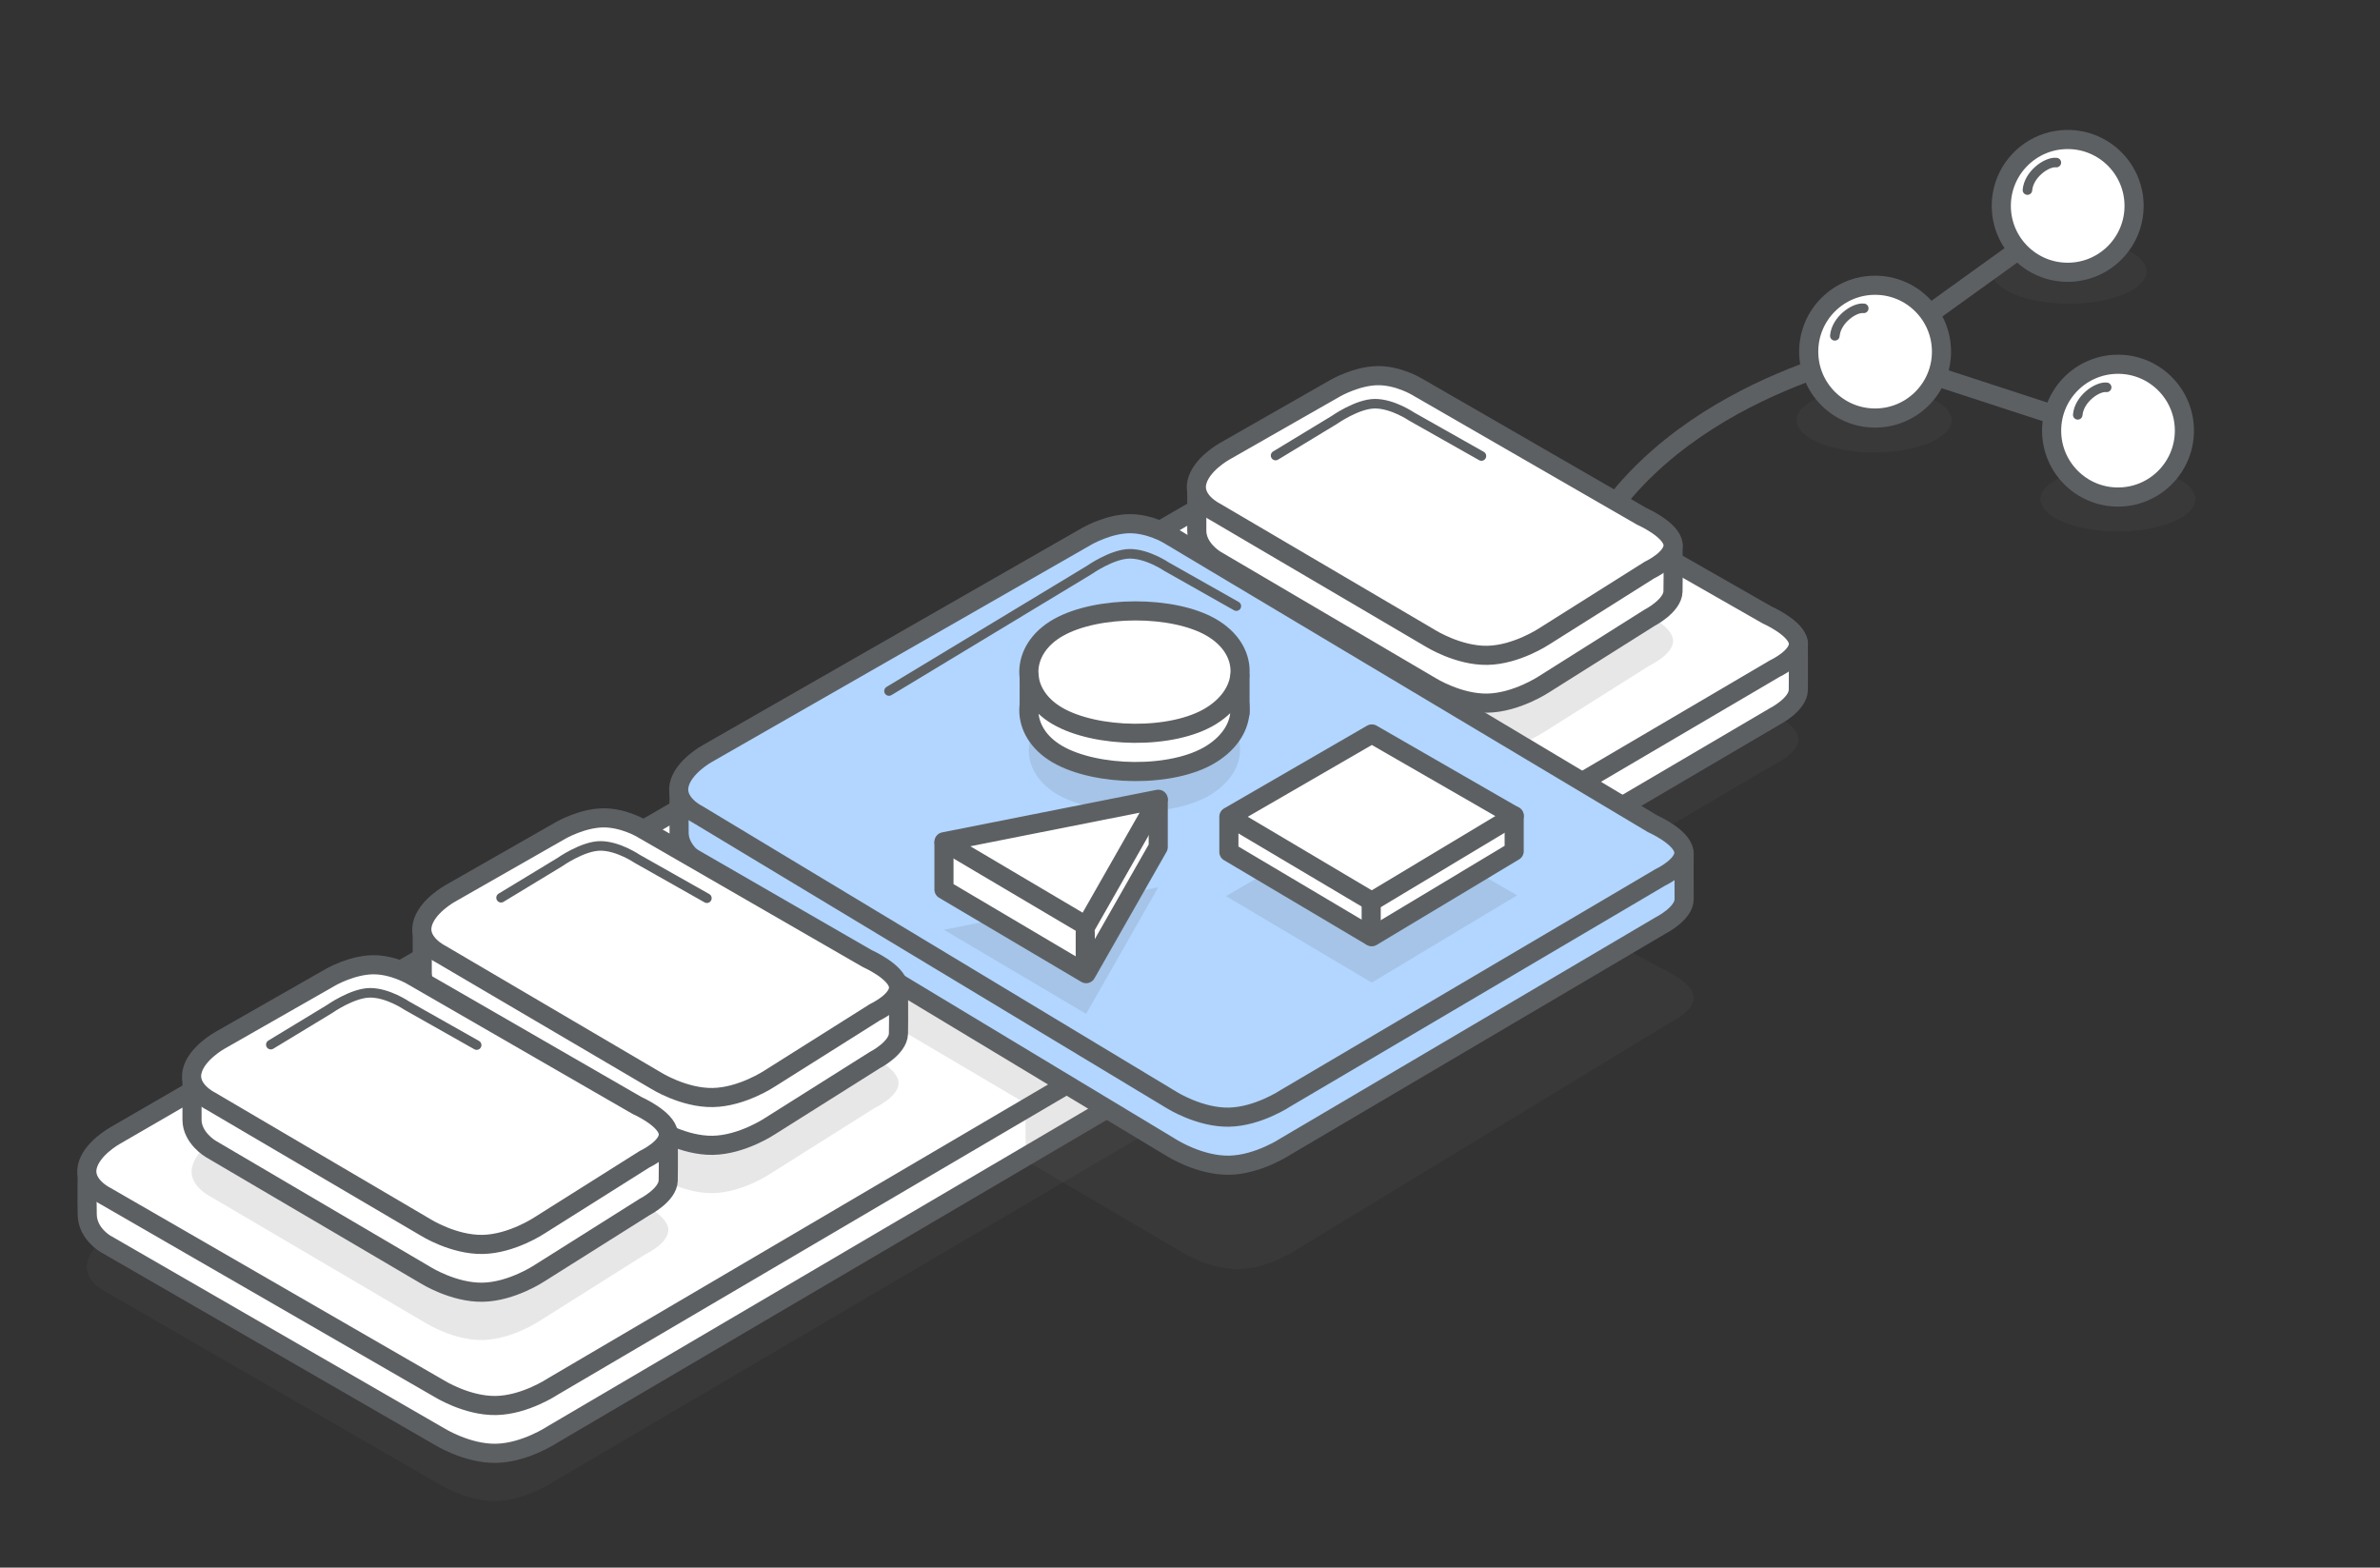 <?xml version="1.0" encoding="UTF-8" standalone="no"?>
<svg width="249px" height="164px" viewBox="0 0 249 164" version="1.1" xmlns="http://www.w3.org/2000/svg" xmlns:xlink="http://www.w3.org/1999/xlink">
    <rect x="0" y="0" width="249" height="164" fill="#333333" stroke="none"/>
    <!-- Generator: Sketch 39.1 (31720) - http://www.bohemiancoding.com/sketch -->
    <title>responsive-images</title>
    <desc>Created with Sketch.</desc>
    <defs></defs>
    <g id="Page-1" stroke="none" stroke-width="1" fill="none" fill-rule="evenodd">
        <g id="responsive-images">
            <ellipse id="Oval-12" fill-opacity="0.15" fill="#5D6063" cx="221.58" cy="52.219" rx="8.096" ry="3.377"></ellipse>
            <path d="M165.272,58.719 C173.349,41.053 196.427,36.763 196.427,36.763 L216.953,21.987" id="Path-435" stroke="#5D6063" stroke-width="2" stroke-linejoin="round"></path>
            <path d="M196.693,37.457 L222.119,45.755" id="Path-436" stroke="#5D6063" stroke-width="2" stroke-linejoin="round"></path>
            <path d="M11.071,135.148 L45.921,155.257 C45.921,155.257 48.836,157.094 51.89,157.041 C54.945,156.988 57.844,155.049 57.844,155.049 L185.672,79.952 C185.672,79.952 188.354,78.703 188.141,77.193 C187.928,75.683 184.881,74.337 184.881,74.337 L149.374,54.062 C149.374,54.062 147.43,52.881 145.25,52.916 C143.07,52.95 140.887,54.196 140.887,54.196 L12.059,128.793 C12.059,128.793 9.531,130.177 9.127,132.096 C8.723,134.015 11.071,135.148 11.071,135.148 Z" id="Path-43" fill-opacity="0.15" fill="#5D6063"></path>
            <ellipse id="Oval-12" fill-opacity="0.15" fill="#5D6063" cx="196.077" cy="43.955" rx="8.096" ry="3.377"></ellipse>
            <ellipse id="Oval-12" fill-opacity="0.15" fill="#5D6063" cx="216.472" cy="28.393" rx="8.096" ry="3.377"></ellipse>
            <g id="Oval-1-+-Path-432" transform="translate(213.898, 37.808)" stroke="#5D6063" fill="#FFFFFF" stroke-linecap="round" stroke-linejoin="round">
                <circle id="Oval-1" stroke-width="2" cx="7.692" cy="7.245" r="6.945"></circle>
                <path d="M6.505,2.714 C5.521,2.592 3.623,3.927 3.481,5.59" id="Path-432"></path>
            </g>
            <g id="Oval-1-+-Path-432" transform="translate(188.484, 29.543)" stroke="#5D6063" fill="#FFFFFF" stroke-linecap="round" stroke-linejoin="round">
                <circle id="Oval-1" stroke-width="2" cx="7.692" cy="7.245" r="6.945"></circle>
                <path d="M6.505,2.714 C5.521,2.592 3.623,3.927 3.481,5.59" id="Path-432"></path>
            </g>
            <g id="Oval-1-+-Path-432" transform="translate(208.633, 14.295)" stroke="#5D6063" fill="#FFFFFF" stroke-linecap="round" stroke-linejoin="round">
                <circle id="Oval-1" stroke-width="2" cx="7.692" cy="7.245" r="6.945"></circle>
                <path d="M6.505,2.714 C5.521,2.592 3.623,3.927 3.481,5.59" id="Path-432"></path>
            </g>
            <path d="M11.071,130.148 L45.921,150.257 C45.921,150.257 48.836,152.094 51.89,152.041 C54.945,151.988 57.844,150.049 57.844,150.049 L185.672,74.952 C185.672,74.952 188.113,73.708 188.141,72.193 C188.167,70.726 188.141,67.337 188.141,67.337 L149.374,49.062 C149.374,49.062 147.43,47.881 145.25,47.916 C143.07,47.95 140.887,49.196 140.887,49.196 L9.127,122.793 C9.127,122.793 9.082,125.095 9.127,127.096 C9.172,129.097 11.071,130.148 11.071,130.148 Z" id="Path-43" stroke="#5D6063" stroke-width="2" stroke-linecap="round" stroke-linejoin="round" fill="#FFFFFF"></path>
            <path d="M11.071,125.148 L45.921,145.257 C45.921,145.257 48.836,147.094 51.89,147.041 C54.945,146.988 57.844,145.049 57.844,145.049 L185.672,69.952 C185.672,69.952 188.354,68.703 188.141,67.193 C187.928,65.683 184.881,64.337 184.881,64.337 L149.374,44.062 C149.374,44.062 147.43,42.881 145.25,42.916 C143.07,42.95 140.887,44.196 140.887,44.196 L12.059,118.793 C12.059,118.793 9.531,120.177 9.127,122.096 C8.723,124.015 11.071,125.148 11.071,125.148 Z" id="Path-43" stroke="#5D6063" stroke-width="2" stroke-linecap="round" stroke-linejoin="round" fill="#FFFFFF"></path>
            <path d="M127.155,63.56 L149.644,76.775 C149.644,76.775 152.559,78.613 155.613,78.56 C158.667,78.506 161.567,76.568 161.567,76.568 L172.563,69.639 C172.563,69.639 175.244,68.39 175.031,66.88 C174.818,65.37 171.771,64.024 171.771,64.024 L148.232,50.449 C148.232,50.449 146.288,49.268 144.108,49.302 C141.928,49.337 139.745,50.583 139.745,50.583 L128.142,57.204 C128.142,57.204 125.614,58.588 125.21,60.507 C124.806,62.426 127.155,63.56 127.155,63.56 Z" id="Path-43" fill-opacity="0.15" fill="#5D6063"></path>
            <path d="M72.994,95.203 L107.276,115.427 L107.323,121.413 L123.644,130.986 C123.644,130.986 126.559,132.824 129.613,132.77 C132.667,132.717 135.567,130.779 135.567,130.779 L174.727,106.981 C174.727,106.981 177.408,105.732 177.195,104.223 C176.983,102.713 173.936,101.367 173.936,101.367 L156.479,91.94 L156.24,85.868 L122.247,65.935 C122.247,65.935 120.303,64.754 118.123,64.789 C115.944,64.823 113.761,66.069 113.761,66.069 L73.981,88.847 C73.981,88.847 71.453,90.232 71.049,92.15 C70.645,94.069 72.994,95.203 72.994,95.203 Z" id="Path-43" fill-opacity="0.15" fill="#5D6063"></path>
            <path d="M127.155,58.56 L149.644,71.775 C149.644,71.775 152.559,73.613 155.613,73.56 C158.667,73.506 161.567,71.568 161.567,71.568 L172.563,64.639 C172.563,64.639 174.994,63.395 175.031,61.88 C175.067,60.443 175.031,57.024 175.031,57.024 L148.232,45.449 C148.232,45.449 146.288,44.268 144.108,44.302 C141.928,44.337 139.745,45.583 139.745,45.583 L125.21,51.204 C125.21,51.204 125.217,53.606 125.21,55.507 C125.203,57.408 127.155,58.56 127.155,58.56 Z" id="Path-43" stroke="#5D6063" stroke-width="2" stroke-linecap="round" stroke-linejoin="round" fill="#FFFFFF"></path>
            <path d="M127.155,53.56 L149.644,66.775 C149.644,66.775 152.559,68.613 155.613,68.56 C158.667,68.506 161.567,66.568 161.567,66.568 L172.563,59.639 C172.563,59.639 175.244,58.39 175.031,56.88 C174.818,55.37 171.771,54.024 171.771,54.024 L148.232,40.449 C148.232,40.449 146.288,39.268 144.108,39.302 C141.928,39.337 139.745,40.583 139.745,40.583 L128.142,47.204 C128.142,47.204 125.614,48.588 125.21,50.507 C124.806,52.426 127.155,53.56 127.155,53.56 Z" id="Path-43" stroke="#5D6063" stroke-width="2" stroke-linecap="round" stroke-linejoin="round" fill="#FFFFFF"></path>
            <g id="Path-255" transform="translate(132.713, 41.268)" stroke-linecap="round" stroke="#5D6063" stroke-linejoin="round">
                <path d="M0.742,6.39 L6.874,2.672 C6.874,2.672 9.289,0.967 11.143,0.967 C12.998,0.967 14.973,2.311 14.973,2.311 L22.277,6.438"></path>
            </g>
            <path d="M72.994,90.203 L122.631,120.117 C122.631,120.117 125.546,121.955 128.6,121.901 C131.654,121.848 134.554,119.91 134.554,119.91 L173.726,96.824 C173.726,96.824 176.211,95.58 176.195,94.065 C176.184,93.048 176.195,89.209 176.195,89.209 L122.247,60.935 C122.247,60.935 120.303,59.754 118.123,59.789 C115.944,59.823 113.761,61.069 113.761,61.069 L71.049,82.847 C71.049,82.847 71.029,85.262 71.049,87.15 C71.07,89.039 72.994,90.203 72.994,90.203 Z" id="Path-43" stroke="#5D6063" stroke-width="2" stroke-linecap="round" stroke-linejoin="round" fill="#B2D6FF"></path>
            <path d="M72.994,85.203 L122.595,115.09 C122.595,115.09 125.509,116.927 128.564,116.874 C131.618,116.821 134.517,114.883 134.517,114.883 L173.69,91.797 C173.69,91.797 176.371,90.548 176.158,89.038 C175.945,87.528 172.898,86.182 172.898,86.182 L122.247,55.935 C122.247,55.935 120.303,54.754 118.123,54.789 C115.944,54.823 113.761,56.069 113.761,56.069 L73.981,78.847 C73.981,78.847 71.453,80.232 71.049,82.15 C70.645,84.069 72.994,85.203 72.994,85.203 Z" id="Path-43" stroke="#5D6063" stroke-width="2" stroke-linecap="round" stroke-linejoin="round" fill="#B2D6FF"></path>
            <path d="M46.121,109.822 L68.61,123.037 C68.61,123.037 71.525,124.875 74.579,124.821 C77.634,124.768 80.533,122.83 80.533,122.83 L91.529,115.901 C91.529,115.901 94.211,114.652 93.998,113.142 C93.785,111.632 90.738,110.286 90.738,110.286 L67.198,96.711 C67.198,96.711 65.254,95.53 63.074,95.564 C60.895,95.599 58.712,96.844 58.712,96.844 L47.109,103.466 C47.109,103.466 44.58,104.85 44.176,106.769 C43.773,108.688 46.121,109.822 46.121,109.822 Z" id="Path-43" fill-opacity="0.15" fill="#5D6063"></path>
            <path d="M46.121,104.822 L68.61,118.037 C68.61,118.037 71.525,119.875 74.579,119.821 C77.634,119.768 80.533,117.83 80.533,117.83 L91.529,110.901 C91.529,110.901 93.96,109.657 93.998,108.142 C94.033,106.705 93.998,103.286 93.998,103.286 L67.198,91.711 C67.198,91.711 65.254,90.53 63.074,90.564 C60.895,90.599 58.712,91.844 58.712,91.844 L44.176,97.466 C44.176,97.466 44.184,99.868 44.176,101.769 C44.169,103.67 46.121,104.822 46.121,104.822 Z" id="Path-43" stroke="#5D6063" stroke-width="2" stroke-linecap="round" stroke-linejoin="round" fill="#FFFFFF"></path>
            <path d="M46.121,99.822 L68.61,113.037 C68.61,113.037 71.525,114.875 74.579,114.821 C77.634,114.768 80.533,112.83 80.533,112.83 L91.529,105.901 C91.529,105.901 94.211,104.652 93.998,103.142 C93.785,101.632 90.738,100.286 90.738,100.286 L67.198,86.711 C67.198,86.711 65.254,85.53 63.074,85.564 C60.895,85.599 58.712,86.844 58.712,86.844 L47.109,93.466 C47.109,93.466 44.58,94.85 44.176,96.769 C43.773,98.688 46.121,99.822 46.121,99.822 Z" id="Path-43" stroke="#5D6063" stroke-width="2" stroke-linecap="round" stroke-linejoin="round" fill="#FFFFFF"></path>
            <g id="Path-255" transform="translate(51.679, 87.53)" stroke-linecap="round" stroke="#5D6063" stroke-linejoin="round">
                <path d="M0.742,6.39 L6.874,2.672 C6.874,2.672 9.289,0.967 11.143,0.967 C12.998,0.967 14.973,2.311 14.973,2.311 L22.277,6.438"></path>
            </g>
            <path d="M22.034,125.189 L44.523,138.405 C44.523,138.405 47.438,140.242 50.492,140.189 C53.546,140.136 56.446,138.198 56.446,138.198 L67.442,131.269 C67.442,131.269 70.123,130.02 69.91,128.51 C69.697,127 66.65,125.654 66.65,125.654 L43.111,112.079 C43.111,112.079 41.167,110.898 38.987,110.932 C36.807,110.967 34.624,112.212 34.624,112.212 L23.021,118.834 C23.021,118.834 20.493,120.218 20.089,122.137 C19.685,124.056 22.034,125.189 22.034,125.189 Z" id="Path-43" fill-opacity="0.15" fill="#5D6063"></path>
            <path d="M22.034,120.189 L44.523,133.405 C44.523,133.405 47.438,135.242 50.492,135.189 C53.546,135.136 56.446,133.198 56.446,133.198 L67.442,126.269 C67.442,126.269 69.873,125.025 69.91,123.51 C69.946,122.073 69.91,118.654 69.91,118.654 L43.111,107.079 C43.111,107.079 41.167,105.898 38.987,105.932 C36.807,105.967 34.624,107.212 34.624,107.212 L20.089,112.834 C20.089,112.834 20.096,115.236 20.089,117.137 C20.082,119.038 22.034,120.189 22.034,120.189 Z" id="Path-43" stroke="#5D6063" stroke-width="2" stroke-linecap="round" stroke-linejoin="round" fill="#FFFFFF"></path>
            <path d="M22.034,115.189 L44.523,128.405 C44.523,128.405 47.438,130.242 50.492,130.189 C53.546,130.136 56.446,128.198 56.446,128.198 L67.442,121.269 C67.442,121.269 70.123,120.02 69.91,118.51 C69.697,117 66.65,115.654 66.65,115.654 L43.111,102.079 C43.111,102.079 41.167,100.898 38.987,100.932 C36.807,100.967 34.624,102.212 34.624,102.212 L23.021,108.834 C23.021,108.834 20.493,110.218 20.089,112.137 C19.685,114.056 22.034,115.189 22.034,115.189 Z" id="Path-43" stroke="#5D6063" stroke-width="2" stroke-linecap="round" stroke-linejoin="round" fill="#FFFFFF"></path>
            <g id="Path-255" transform="translate(27.592, 102.898)" stroke-linecap="round" stroke="#5D6063" stroke-linejoin="round">
                <path d="M0.742,6.39 L6.874,2.672 C6.874,2.672 9.289,0.967 11.143,0.967 C12.998,0.967 14.973,2.311 14.973,2.311 L22.277,6.438"></path>
            </g>
            <path d="" id="Path-380" stroke="#979797"></path>
            <g id="Group-5" transform="translate(127.269, 76.113)">
                <polygon id="Path-3" fill-opacity="0.15" fill="#5D6063" points="0.999 17.635 16.256 8.807 31.447 17.554 16.247 26.681"></polygon>
                <g id="Group" transform="translate(1, 0)" stroke="#5D6063" stroke-width="2" fill="#FFFFFF" stroke-linecap="round" stroke-linejoin="round">
                    <polygon id="Path-3" points="0.299 13.019 0.299 9.505 15.255 4.365 30.147 9.235 30.147 12.939 15.247 21.887"></polygon>
                    <polygon id="Path-3" points="0.299 9.325 15.255 0.671 30.147 9.245 15.247 18.193"></polygon>
                    <path d="M15.188,18.013 L15.188,21.816" id="Path-2"></path>
                </g>
            </g>
            <g id="Group-4" transform="translate(98, 83)">
                <polygon id="Path-5" fill-opacity="0.15" fill="#5D6063" points="23.177 9.824 15.634 23.067 0.76 14.27"></polygon>
                <g id="Group-3" stroke="#5D6063" stroke-width="2" fill="#FFFFFF" stroke-linecap="round" stroke-linejoin="round">
                    <polygon id="Path-5" points="0.76 5.246 23.177 0.721 23.177 5.616 15.634 18.86 0.76 10.063"></polygon>
                    <polygon id="Path-5" points="23.177 0.616 15.634 13.86 0.76 5.063"></polygon>
                    <path d="M15.541,14.586 L15.541,18.666" id="Path-7"></path>
                </g>
            </g>
            <path d="M93.009,72.292 L113.945,59.643 C113.945,59.643 116.359,57.938 118.214,57.938 C120.068,57.938 122.043,59.282 122.043,59.282 L129.347,63.409" id="Path-255" stroke="#5D6063" stroke-linecap="round" stroke-linejoin="round"></path>
            <g id="Group-6" transform="translate(105, 63)">
                <path d="M5.727,10.856 C9.807,8.552 17.739,8.53 21.726,10.843 C25.713,13.156 25.774,17.572 21.721,20.097 C17.667,22.623 9.62,22.439 5.615,20.098 C1.609,17.758 1.647,13.16 5.727,10.856 Z" id="Path-4" fill-opacity="0.15" fill="#5D6063"></path>
                <g id="Group-2" transform="translate(0.945, 0.874)" stroke="#5D6063" stroke-width="2" fill="#FFFFFF" stroke-linecap="round" stroke-linejoin="round">
                    <path d="M4.782,5.775 C8.862,3.471 16.794,3.449 20.782,5.762 C24.769,8.075 24.83,12.491 20.776,15.016 C16.722,17.541 8.675,17.358 4.67,15.017 C0.665,12.677 0.702,8.079 4.782,5.775 Z" id="Path-4"></path>
                    <path d="M4.782,1.775 C8.862,-0.529 16.794,-0.551 20.782,1.762 C24.769,4.075 24.83,8.491 20.776,11.016 C16.722,13.541 8.675,13.358 4.67,11.017 C0.665,8.677 0.702,4.079 4.782,1.775 Z" id="Path-4"></path>
                    <path d="M23.787,6.866 L23.787,10.732" id="Path-6"></path>
                    <path d="M1.73,6.866 L1.73,10.732" id="Path-6"></path>
                </g>
            </g>
        </g>
    </g>
</svg>